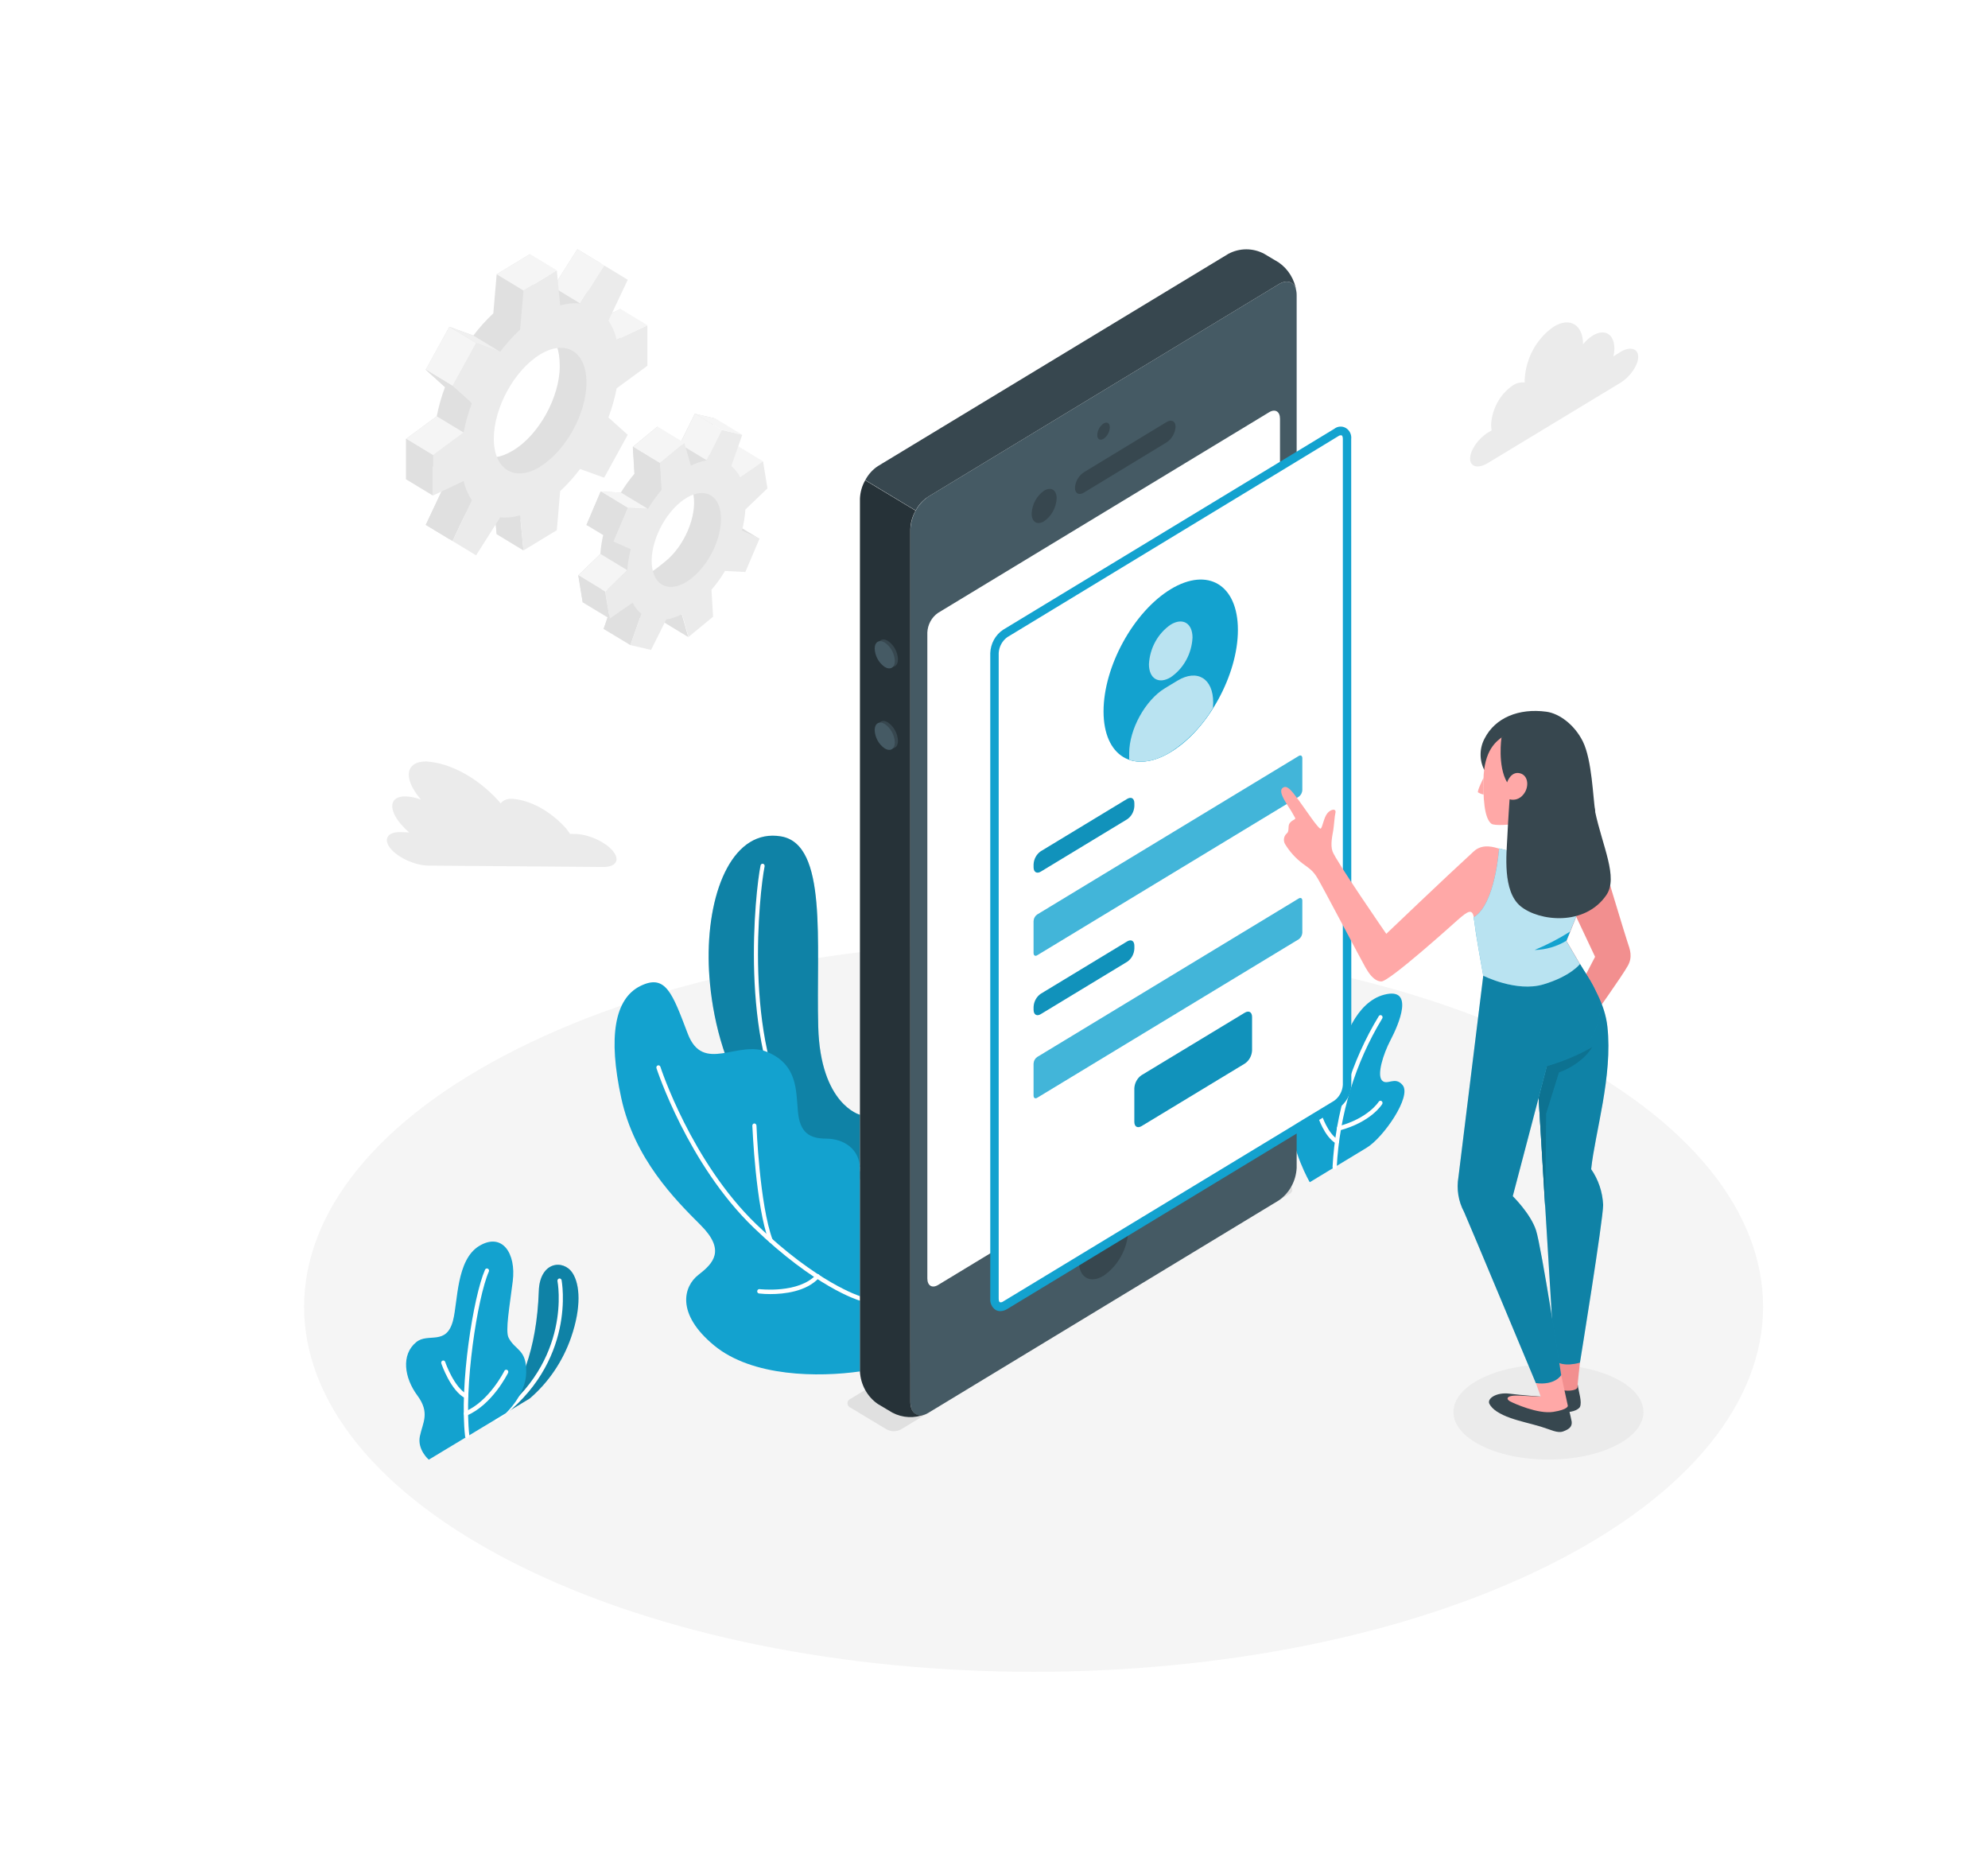 <svg width="1180" height="1098" viewBox="0 0 1180 1098" fill="none" xmlns="http://www.w3.org/2000/svg">
<g filter="url(#filter0_d_262_676)">
<path d="M307.314 924.682C476.42 1009.28 750.58 1009.3 919.686 924.682C1088.79 840.061 1088.77 702.914 919.686 618.319C750.605 533.723 476.42 533.723 307.314 618.319C138.209 702.914 138.234 840.086 307.314 924.682Z" fill="#F5F5F5"/>
<path d="M919.097 862.163C950.242 862.163 975.49 849.534 975.49 833.955C975.49 818.377 950.242 805.748 919.097 805.748C887.952 805.748 862.704 818.377 862.704 833.955C862.704 849.534 887.952 862.163 919.097 862.163Z" fill="#EBEBEB"/>
<path d="M294.48 838L314.431 825.918C325.57 816.376 334.049 803.854 338.971 789.674C345.131 771.848 344.272 758.298 339.854 751.498C334.431 743.126 320.37 744.594 319.805 762.214C318.627 796.938 308.983 821.024 294.48 838Z" fill="#13A2CF"/>
<path opacity="0.2" d="M294.48 838L314.431 825.918C325.57 816.376 334.049 803.854 338.971 789.674C345.131 771.848 344.272 758.298 339.854 751.498C334.431 743.126 320.37 744.594 319.805 762.214C318.627 796.938 308.983 821.024 294.48 838Z" fill="black"/>
<path d="M294.48 839.288C294.22 839.284 293.968 839.195 293.76 839.031C293.552 838.868 293.399 838.639 293.322 838.379C293.246 838.118 293.25 837.839 293.335 837.581C293.419 837.323 293.58 837.1 293.793 836.944C339.928 803.456 330.996 756.753 330.897 756.289C330.864 756.12 330.862 755.945 330.892 755.775C330.923 755.606 330.985 755.444 331.075 755.299C331.165 755.154 331.281 755.03 331.417 754.932C331.553 754.834 331.706 754.766 331.867 754.731C332.028 754.695 332.194 754.693 332.356 754.725C332.518 754.757 332.672 754.822 332.81 754.916C332.948 755.011 333.066 755.133 333.159 755.276C333.252 755.418 333.318 755.579 333.351 755.748C333.351 756.237 342.775 804.537 295.265 839.056C295.035 839.221 294.759 839.303 294.48 839.288Z" fill="white"/>
<path d="M254.504 862.24C254.504 862.24 247.56 856.315 249.228 848.278C250.897 840.241 255.388 834.471 247.707 824.115C240.026 813.76 237.891 799.952 247.069 792.482C254.063 786.686 264.983 794.878 268.909 779.602C271.805 768.422 270.823 743.667 284.394 735.424C297.965 727.18 306.48 739.597 304.345 756.392C302.48 771.41 299.83 785.862 301.891 789.88C305.867 797.608 312.664 796.552 312.345 810.669C312.075 823.806 300.222 834.677 300.222 834.677L254.504 862.24Z" fill="#13A2CF"/>
<path d="M277.302 849.643C277.002 849.64 276.713 849.524 276.488 849.316C276.263 849.108 276.116 848.822 276.075 848.51C272.566 817.984 280.983 765.279 287.854 749.617C287.912 749.443 288.005 749.285 288.126 749.152C288.247 749.019 288.394 748.915 288.557 748.846C288.72 748.778 288.894 748.747 289.069 748.756C289.245 748.764 289.416 748.812 289.572 748.896C289.718 748.965 289.85 749.064 289.96 749.188C290.069 749.312 290.153 749.457 290.208 749.615C290.263 749.774 290.287 749.942 290.279 750.111C290.271 750.279 290.231 750.444 290.161 750.596C283.363 766.052 275.241 818.912 278.603 848.098C278.637 848.436 278.543 848.774 278.341 849.039C278.138 849.305 277.844 849.476 277.523 849.514L277.302 849.643Z" fill="white"/>
<path d="M276.639 825.867C276.452 825.876 276.265 825.832 276.1 825.738C267.584 821.385 262.185 805.851 261.965 805.13C261.904 804.97 261.875 804.799 261.879 804.626C261.883 804.454 261.92 804.285 261.988 804.128C262.055 803.971 262.152 803.83 262.273 803.713C262.393 803.596 262.534 803.505 262.689 803.447C262.843 803.388 263.007 803.363 263.171 803.372C263.335 803.381 263.495 803.424 263.643 803.499C263.79 803.575 263.922 803.68 264.03 803.81C264.138 803.94 264.22 804.091 264.271 804.254C264.271 804.409 269.547 819.453 277.179 823.342C277.43 823.47 277.631 823.682 277.751 823.946C277.871 824.209 277.903 824.508 277.84 824.792C277.777 825.077 277.624 825.33 277.406 825.512C277.188 825.693 276.918 825.791 276.639 825.79V825.867Z" fill="white"/>
<path d="M276.492 836.171C276.246 836.171 276.006 836.092 275.804 835.945C275.603 835.797 275.449 835.589 275.363 835.347C275.241 835.032 275.242 834.68 275.366 834.366C275.491 834.053 275.728 833.803 276.026 833.672C290.357 827.644 299.29 809.741 299.388 809.535C299.538 809.231 299.796 809.002 300.107 808.898C300.418 808.794 300.755 808.824 301.044 808.981C301.334 809.138 301.552 809.41 301.651 809.736C301.75 810.062 301.722 810.416 301.572 810.72C301.179 811.493 292.124 829.679 277.032 836.068C276.864 836.152 276.678 836.187 276.492 836.171Z" fill="white"/>
<path d="M777.427 697.582C777.427 697.582 766.703 679.344 765.648 659.535C764.593 639.725 768.74 631.482 774.433 629.112C780.127 626.742 780.568 634.032 783.489 638.334C786.409 642.636 792.372 640.189 794.581 626.768C796.789 613.347 804.838 590.704 821.575 586.299C839.98 581.508 830.115 604.176 825.477 613.012C820.839 621.848 817.256 633.903 820.299 637.175C823.342 640.446 828.078 634.393 832.569 640.009C838.041 646.783 821.035 671.178 811.268 677.077L777.427 697.582Z" fill="#13A2CF"/>
<path d="M792.127 689.931C791.965 689.925 791.807 689.885 791.661 689.814C791.514 689.743 791.382 689.642 791.273 689.518C791.164 689.394 791.079 689.248 791.023 689.089C790.967 688.93 790.942 688.761 790.949 688.592C792.61 656.726 802.077 625.849 818.434 598.947C818.526 598.807 818.645 598.688 818.783 598.597C818.92 598.507 819.074 598.446 819.235 598.42C819.395 598.393 819.559 598.401 819.717 598.443C819.874 598.485 820.022 598.56 820.151 598.664C820.408 598.864 820.581 599.162 820.631 599.495C820.682 599.827 820.606 600.166 820.421 600.441C804.357 626.949 795.061 657.35 793.427 688.721C793.418 688.89 793.377 689.056 793.306 689.208C793.236 689.361 793.137 689.497 793.016 689.609C792.896 689.722 792.755 689.808 792.602 689.864C792.449 689.919 792.288 689.942 792.127 689.931Z" fill="white"/>
<path d="M793.525 674.707C793.32 674.705 793.118 674.652 792.937 674.552C786.065 670.56 782.262 658.71 782.114 658.221C782.06 658.06 782.037 657.89 782.046 657.72C782.055 657.55 782.096 657.383 782.167 657.23C782.238 657.076 782.337 656.939 782.458 656.826C782.58 656.713 782.721 656.627 782.875 656.572C783.184 656.466 783.521 656.494 783.811 656.648C784.1 656.803 784.32 657.072 784.421 657.396C784.421 657.396 788.102 668.808 794.237 672.286C794.515 672.458 794.719 672.737 794.806 673.063C794.893 673.389 794.856 673.739 794.703 674.037C794.592 674.259 794.421 674.441 794.212 674.56C794.002 674.68 793.763 674.731 793.525 674.707Z" fill="white"/>
<path d="M794.728 666.902C794.456 666.899 794.193 666.801 793.98 666.624C793.766 666.447 793.615 666.2 793.55 665.923C793.51 665.761 793.501 665.591 793.523 665.425C793.546 665.259 793.6 665.099 793.683 664.955C793.765 664.811 793.874 664.686 794.003 664.587C794.131 664.488 794.278 664.416 794.433 664.377C812.151 659.663 818.286 649.926 818.335 649.823C818.422 649.679 818.536 649.555 818.668 649.457C818.801 649.359 818.951 649.29 819.109 649.253C819.268 649.215 819.432 649.211 819.591 649.241C819.751 649.27 819.904 649.332 820.041 649.424C820.178 649.515 820.296 649.634 820.39 649.773C820.483 649.913 820.549 650.07 820.584 650.236C820.62 650.402 820.623 650.574 820.595 650.742C820.567 650.91 820.508 651.07 820.421 651.214C820.151 651.652 813.771 661.879 795.047 666.876L794.728 666.902Z" fill="white"/>
<path d="M510.432 657.551C510.432 657.551 486.898 651.523 485.671 605.258C484.371 555.335 491.438 497.066 463.585 492.352C435.732 487.638 420.272 523.264 420.616 564.867C420.935 601.291 434.922 680.374 510.334 695.882L510.432 657.551Z" fill="#13A2CF"/>
<path opacity="0.2" d="M510.432 657.551C510.432 657.551 486.898 651.523 485.671 605.258C484.371 555.335 491.438 497.066 463.585 492.352C435.732 487.638 420.272 523.264 420.616 564.867C420.935 601.291 434.922 680.374 510.334 695.882L510.432 657.551Z" fill="black"/>
<path d="M510.432 691.142H510.211C493.254 687.896 479.438 678.082 469.156 662.007C438.677 614.274 448.272 525.145 451.438 509.586C451.509 509.254 451.699 508.964 451.969 508.777C452.239 508.59 452.567 508.519 452.886 508.581C453.203 508.661 453.48 508.866 453.658 509.153C453.836 509.441 453.902 509.789 453.843 510.127C450.726 525.583 441.18 613.579 471.192 660.565C475.561 667.851 481.325 674.105 488.118 678.93C494.911 683.755 502.585 687.045 510.653 688.592C510.813 688.623 510.966 688.687 511.102 688.78C511.238 688.873 511.356 688.994 511.447 689.136C511.538 689.277 511.602 689.436 511.634 689.604C511.666 689.771 511.666 689.944 511.634 690.112C511.582 690.405 511.433 690.669 511.213 690.858C510.993 691.046 510.716 691.147 510.432 691.142Z" fill="white"/>
<path d="M510.432 809.87C486.113 813.322 446.628 813.27 423.83 794.414C401.033 775.558 405.793 759.329 414.554 752.554C423.315 745.779 430.922 738.051 415.855 723.007C400.787 707.963 376.591 683.8 368.738 647.556C360.885 611.312 364.763 588.643 380.174 581.095C395.119 573.78 399.07 585.423 408.223 609.431C417.376 633.44 437.965 612.857 455.585 620.354C473.205 627.85 472.493 642.688 473.597 655.439C474.702 668.19 480.518 671.719 490.506 671.719C500.493 671.719 510.432 677.747 510.432 689.751V809.87Z" fill="#13A2CF"/>
<path d="M510.432 767.778C510.327 767.803 510.218 767.803 510.113 767.778C509.058 767.469 483.904 759.792 447.266 724.475C408.247 686.866 389.842 630.452 389.646 629.885C389.552 629.56 389.581 629.21 389.728 628.907C389.874 628.605 390.126 628.374 390.431 628.262C390.737 628.155 391.071 628.179 391.36 628.328C391.65 628.478 391.871 628.741 391.977 629.061C392.149 629.627 410.382 685.423 448.935 722.569C485.058 757.423 510.506 765.228 510.776 765.305C510.93 765.352 511.075 765.431 511.2 765.537C511.326 765.643 511.43 765.774 511.508 765.922C511.585 766.071 511.634 766.233 511.652 766.402C511.669 766.57 511.655 766.74 511.61 766.902C511.53 767.162 511.372 767.388 511.16 767.546C510.948 767.704 510.692 767.786 510.432 767.778Z" fill="white"/>
<path d="M457.499 733.44C457.252 733.444 457.011 733.367 456.808 733.219C456.606 733.071 456.453 732.86 456.37 732.616C448.493 711.389 446.702 665.975 446.554 664.043C446.547 663.703 446.666 663.373 446.886 663.123C447.106 662.874 447.409 662.723 447.732 662.703C448.053 662.708 448.36 662.837 448.596 663.065C448.831 663.293 448.978 663.605 449.008 663.94C449.008 664.403 450.849 710.849 458.579 731.688C458.638 731.847 458.667 732.017 458.663 732.187C458.659 732.358 458.623 732.526 458.557 732.682C458.49 732.837 458.395 732.978 458.277 733.095C458.159 733.212 458.019 733.303 457.867 733.363C457.749 733.407 457.625 733.433 457.499 733.44Z" fill="white"/>
<path d="M457.303 763.966C455.04 763.984 452.779 763.864 450.53 763.605C450.369 763.585 450.213 763.531 450.072 763.448C449.93 763.364 449.806 763.252 449.705 763.118C449.605 762.984 449.531 762.831 449.487 762.667C449.443 762.503 449.431 762.331 449.45 762.162C449.469 761.993 449.52 761.83 449.6 761.681C449.679 761.533 449.786 761.402 449.914 761.297C450.041 761.192 450.187 761.114 450.344 761.068C450.5 761.022 450.663 761.009 450.824 761.029C451.045 761.029 473.892 763.759 484.371 752.554C484.48 752.418 484.614 752.308 484.766 752.23C484.918 752.151 485.083 752.106 485.252 752.098C485.421 752.09 485.59 752.119 485.747 752.183C485.905 752.246 486.049 752.343 486.169 752.468C486.29 752.592 486.384 752.742 486.447 752.907C486.51 753.071 486.54 753.248 486.534 753.425C486.529 753.603 486.489 753.777 486.416 753.937C486.344 754.098 486.24 754.241 486.113 754.357C478.53 762.574 465.303 763.966 457.303 763.966Z" fill="white"/>
<path d="M439.634 276.174L436.984 260.126L423.34 269.554C422.093 266.978 420.326 264.719 418.162 262.934L424.689 244.386L412.419 241.527L403.438 259.559C400.188 260.135 397.038 261.211 394.088 262.753L390.186 249.152L375.609 261.182L376.566 277.153C373.598 280.644 370.906 284.383 368.517 288.333L356.493 287.689L348.051 307.55L358.382 312.187C357.304 316.295 356.621 320.506 356.345 324.758L343.216 337.432L345.842 353.506L359.511 344.078C360.751 346.651 362.519 348.904 364.689 350.672L358.284 369.245L370.554 372.079L383.413 358.941C386.382 358.452 385.646 352.578 388.885 350.904L392.787 364.454L407.34 352.45L406.971 346.164C409.916 342.712 421.057 335.113 423.462 331.146L426.481 325.994L434.922 306.133L430.996 298.663L426.628 288.925L439.634 276.174ZM395.094 329.008C383.904 338.23 380.37 340.265 378.48 327.926C376.591 315.587 382.996 296.834 394.186 287.586C405.376 278.338 409.646 277.694 411.659 290.007C413.671 302.321 406.309 319.889 395.094 329.008Z" fill="#E0E0E0"/>
<path d="M412.517 241.527L428.444 251.161L419.462 269.142L403.536 259.508L412.517 241.527Z" fill="#F5F5F5"/>
<path d="M452.91 269.76L439.266 279.188L423.34 269.554L436.984 260.126L452.91 269.76Z" fill="#F5F5F5"/>
<path d="M450.726 315.69L440.395 311.079L424.468 301.445L434.8 306.056L450.726 315.69Z" fill="#E0E0E0"/>
<path d="M358.259 369.245L374.186 378.854L380.714 360.306L364.787 350.672L358.259 369.245Z" fill="#E0E0E0"/>
<path d="M408.566 374.088L392.665 364.454L388.763 350.904L404.689 360.538L408.566 374.088Z" fill="#E0E0E0"/>
<path d="M455.536 285.809L452.91 269.76L439.266 279.188C438.01 276.611 436.235 274.352 434.064 272.568L440.591 254.021L428.444 251.161L419.438 269.193C416.188 269.769 413.038 270.845 410.088 272.388L406.211 258.838L391.634 270.868L392.591 286.839C389.619 290.354 386.927 294.119 384.542 298.096L372.493 297.452L364.051 317.313L374.382 321.95C373.313 326.069 372.631 330.288 372.345 334.546L359.241 347.04L361.867 363.114L375.511 353.686C376.767 356.256 378.543 358.506 380.714 360.281L374.186 378.828L386.456 381.687L395.438 363.655C398.7 363.086 401.86 362 404.812 360.435L408.689 373.985L423.266 361.981L422.309 346.01C425.277 342.519 427.969 338.78 430.358 334.83L442.407 335.448L450.849 315.587L440.37 310.976C441.457 306.86 442.147 302.64 442.432 298.379L455.536 285.809ZM411.045 338.745C399.879 347.967 389.18 345.469 387.143 333.155C385.106 320.842 392.542 303.351 403.732 294.129C414.922 284.907 425.597 287.431 427.634 299.745C429.671 312.058 422.235 329.523 411.045 338.745Z" fill="#EBEBEB"/>
<path d="M406.211 258.786L390.284 249.152L375.707 261.182L391.634 270.816L406.211 258.786Z" fill="#F5F5F5"/>
<path d="M375.707 261.182L376.664 277.153L392.591 286.787L391.634 270.816L375.707 261.182Z" fill="#E0E0E0"/>
<path d="M384.542 297.967L368.615 288.333L356.591 287.715L372.493 297.349L384.542 297.967Z" fill="#F5F5F5"/>
<path d="M356.591 287.715L348.149 307.55L364.051 317.184L372.493 297.349L356.591 287.715Z" fill="#E0E0E0"/>
<path d="M372.345 334.392L356.444 324.758L343.315 337.432L359.217 347.066L372.345 334.392Z" fill="#F5F5F5"/>
<path d="M361.867 363.14L345.94 353.506L343.315 337.432L359.217 347.066L361.867 363.14Z" fill="#E0E0E0"/>
<path d="M428.444 251.161L412.517 241.527L424.689 244.386L440.591 254.021L428.444 251.161Z" fill="#F5F5F5"/>
<path d="M368.321 203.325V179.342L350.137 187.946C349.174 183.877 347.51 180.027 345.229 176.586L356.689 152.346L342.701 143.871L328.419 166.411C324.439 166.046 320.429 166.456 316.591 167.622L314.578 146.782L294.799 158.786L292.811 181.97C288.507 185.974 284.548 190.37 280.983 195.107L266.701 189.955L252.713 215.406L264.149 225.71C262.036 231.32 260.393 237.112 259.241 243.021L241.056 256.442V280.45L259.241 271.847C260.204 275.915 261.867 279.765 264.149 283.207L252.762 307.473L266.75 315.948L281.032 293.408C285.012 293.771 289.022 293.361 292.86 292.197L294.848 313.037L314.627 301.033L316.64 277.849C322.813 275.484 328.282 271.45 332.492 266.154L342.75 269.94L356.738 244.515L348.149 236.787C350.014 230.343 350.705 223.588 350.186 216.875L368.321 203.325ZM304.689 263.243C289.523 272.439 280.149 265.819 280.149 247.503C280.149 229.188 292.689 206.545 307.879 197.349C323.069 188.152 332.247 194.773 332.247 213.243C332.247 231.712 319.879 254.021 304.689 263.243Z" fill="#E0E0E0"/>
<path d="M358.603 153.479L342.701 143.871L328.419 166.411L344.321 176.045L358.603 153.479Z" fill="#F5F5F5"/>
<path d="M384.247 188.977L368.321 179.342L350.137 187.946L366.063 197.58L384.247 188.977Z" fill="#F5F5F5"/>
<path d="M310.701 322.671L294.799 313.037L292.811 292.197L308.713 301.831L310.701 322.671Z" fill="#E0E0E0"/>
<path d="M252.688 307.473L268.615 317.107L280.075 292.867L264.149 283.232L252.688 307.473Z" fill="#E0E0E0"/>
<path d="M384.247 213.088V189.105L366.063 197.632C365.11 193.559 363.446 189.708 361.155 186.272L372.615 162.032L358.628 153.531L344.345 176.097C340.365 175.719 336.353 176.13 332.517 177.307L330.505 156.416L310.725 168.42L308.713 191.604C304.415 195.615 300.457 200.011 296.885 204.742L282.603 199.59L268.615 225.041L280.075 235.345C277.951 240.95 276.308 246.743 275.167 252.655L256.983 266.076V290.085L275.167 281.481C276.12 285.554 277.784 289.405 280.075 292.841L268.615 317.081L282.603 325.556L296.885 303.016C300.865 303.381 304.875 302.971 308.713 301.805L310.725 322.645L330.505 310.641L332.492 287.457C336.797 283.453 340.755 279.057 344.321 274.319L358.603 279.471L372.591 254.046L361.131 243.742C363.254 238.137 364.897 232.344 366.039 226.432L384.247 213.088ZM320.615 273.006C305.425 282.202 293.106 274.732 293.106 256.339C293.106 237.946 305.376 215.561 320.615 206.339C335.854 197.117 348.1 204.613 348.1 223.006C348.1 241.398 335.781 263.655 320.615 272.877V273.006Z" fill="#EBEBEB"/>
<path d="M280.983 195.159L296.885 204.793L282.603 199.564L266.701 189.904L280.983 195.159Z" fill="#F0F0F0"/>
<path d="M266.699 189.93L252.707 215.39L268.629 225.031L282.62 199.572L266.699 189.93Z" fill="#F5F5F5"/>
<path d="M252.688 215.355L268.615 224.989L280.075 235.345L264.149 225.736L252.688 215.355Z" fill="#E0E0E0"/>
<path d="M259.241 243.047L275.167 252.681L256.983 266.102L241.056 256.468L259.241 243.047Z" fill="#F5F5F5"/>
<path d="M241.056 256.468L256.983 266.102V290.11L241.056 280.476V256.468Z" fill="#E0E0E0"/>
<path d="M330.505 156.416L314.578 146.782L294.799 158.786L310.701 168.42L330.505 156.416Z" fill="#F5F5F5"/>
<path d="M534.678 844.337L765.354 704.512C765.862 704.324 766.302 703.976 766.613 703.514C766.925 703.053 767.092 702.501 767.092 701.936C767.092 701.37 766.925 700.819 766.613 700.357C766.302 699.896 765.862 699.547 765.354 699.36L744.028 686.48C742.707 685.782 741.249 685.419 739.771 685.419C738.292 685.419 736.834 685.782 735.513 686.48L504.763 826.176C504.255 826.364 503.815 826.712 503.503 827.174C503.192 827.635 503.025 828.187 503.025 828.752C503.025 829.318 503.192 829.869 503.503 830.331C503.815 830.792 504.255 831.141 504.763 831.328L526.162 844.208C527.473 844.926 528.927 845.311 530.405 845.334C531.884 845.356 533.347 845.015 534.678 844.337Z" fill="#E0E0E0"/>
<path d="M759.022 164.659L551.021 290.729C547.929 292.847 545.356 295.7 543.51 299.056C541.664 302.413 540.597 306.179 540.395 310.049V828.005C540.395 835.115 545.156 838 551.021 834.445L759.022 708.376C762.118 706.262 764.695 703.41 766.541 700.053C768.388 696.695 769.452 692.927 769.648 689.056V171.099C769.648 163.989 764.912 161.104 759.022 164.659Z" fill="#455A64"/>
<path d="M551.021 290.729L759.022 164.659C764.274 161.465 768.617 163.449 769.501 168.987C769.01 165.505 767.823 162.171 766.017 159.205C764.211 156.239 761.827 153.709 759.022 151.779L750.384 146.627C747.091 144.873 743.451 143.96 739.758 143.96C736.066 143.96 732.425 144.873 729.132 146.627L521.107 272.594C517.974 274.656 515.39 277.519 513.598 280.914L543.512 298.946C545.304 295.578 547.889 292.748 551.021 290.729Z" fill="#37474F"/>
<path d="M510.432 809.87C510.633 813.74 511.7 817.506 513.547 820.862C515.393 824.219 517.966 827.072 521.058 829.19L529.72 834.342C532.719 835.916 536 836.808 539.349 836.959C542.698 837.11 546.04 836.517 549.156 835.218C544.248 837.227 540.346 834.265 540.346 827.902V310.049C540.469 306.162 541.542 302.374 543.463 299.049L513.549 281.017C511.655 284.317 510.583 288.064 510.432 291.914V809.87Z" fill="#263238"/>
<path d="M556.739 359.74L753.378 240.6C756.912 238.487 759.758 240.213 759.758 244.464V627.824C759.64 630.147 759.001 632.409 757.892 634.423C756.783 636.438 755.237 638.148 753.378 639.416L556.813 758.556C553.279 760.694 550.432 758.968 550.432 754.692V371.332C550.544 369.016 551.173 366.76 552.268 364.746C553.364 362.732 554.895 361.017 556.739 359.74Z" fill="white"/>
<path d="M655.022 247.323C653.936 248.071 653.033 249.076 652.385 250.257C651.738 251.438 651.363 252.763 651.292 254.124C651.292 256.7 652.96 257.653 655.022 256.391C656.111 255.647 657.017 254.643 657.666 253.461C658.314 252.279 658.686 250.952 658.752 249.59C658.752 247.091 657.083 246.087 655.022 247.323Z" fill="#37474F"/>
<path d="M655.022 717.314C650.732 720.26 647.163 724.225 644.605 728.889C642.047 733.552 640.571 738.783 640.298 744.156C640.298 754.022 646.899 758.041 655.022 753.095C659.31 750.147 662.878 746.182 665.436 741.519C667.994 736.856 669.47 731.626 669.746 726.253C669.795 716.387 663.169 712.368 655.022 717.314Z" fill="#37474F"/>
<path d="M619.709 287.2C617.552 288.702 615.762 290.716 614.483 293.079C613.204 295.442 612.472 298.087 612.347 300.801C612.347 305.798 615.684 307.833 619.709 305.335C621.888 303.846 623.702 301.838 625.003 299.475C626.303 297.111 627.054 294.459 627.193 291.733C627.193 286.736 623.856 284.701 619.709 287.2Z" fill="#37474F"/>
<path d="M638.04 285.499C638.04 288.848 640.494 290.11 643.365 288.333L692.445 258.529C693.966 257.532 695.24 256.173 696.166 254.561C697.091 252.95 697.641 251.132 697.77 249.255C697.77 245.932 695.316 244.67 692.445 246.447L643.365 276.252C641.848 277.246 640.575 278.601 639.65 280.208C638.725 281.814 638.173 283.627 638.04 285.499Z" fill="#37474F"/>
<path d="M527.021 376.329C528.763 377.52 530.212 379.125 531.253 381.013C532.293 382.902 532.895 385.022 533.009 387.2C533.009 391.218 530.334 392.841 527.021 390.832C525.285 389.637 523.842 388.031 522.806 386.142C521.77 384.254 521.171 382.137 521.058 379.961C521.058 375.969 523.733 374.346 527.021 376.329Z" fill="#37474F"/>
<path d="M527.021 424.706C528.763 425.897 530.212 427.502 531.253 429.391C532.293 431.279 532.895 433.399 533.009 435.577C533.009 439.57 530.334 441.193 527.021 439.209C525.285 438.014 523.842 436.408 522.806 434.52C521.77 432.631 521.171 430.514 521.058 428.339C521.058 424.32 523.733 422.697 527.021 424.706Z" fill="#37474F"/>
<path d="M525.156 377.308C526.897 378.499 528.347 380.104 529.388 381.992C530.428 383.881 531.03 386 531.144 388.179C531.144 392.172 528.469 393.794 525.156 391.811C523.415 390.62 521.965 389.015 520.925 387.127C519.884 385.238 519.282 383.119 519.168 380.94C519.193 376.922 521.868 375.376 525.156 377.308Z" fill="#455A64"/>
<path d="M525.156 425.66C526.901 426.853 528.352 428.462 529.393 430.355C530.433 432.249 531.033 434.373 531.144 436.556C531.144 440.549 528.469 442.172 525.156 440.162C523.41 438.976 521.958 437.373 520.917 435.483C519.876 433.593 519.277 431.472 519.168 429.292C519.193 425.299 521.868 423.676 525.156 425.66Z" fill="#455A64"/>
<path d="M799.562 256.597C799.562 252.321 796.716 250.595 793.182 252.733L769.648 266.978L596.617 371.873C594.758 373.14 593.211 374.851 592.102 376.866C590.994 378.88 590.354 381.141 590.236 383.465V766.722C590.236 770.998 593.083 772.724 596.617 770.586L769.722 665.666L793.182 651.446C795.041 650.178 796.587 648.468 797.696 646.453C798.805 644.438 799.444 642.177 799.562 639.854V256.597Z" fill="white"/>
<path d="M802.016 256.597C802.171 255.305 801.959 253.994 801.407 252.828C800.856 251.662 799.989 250.692 798.915 250.041C797.841 249.389 796.608 249.084 795.37 249.165C794.132 249.245 792.944 249.706 791.955 250.492L769.501 264.119L595.389 369.735C593.148 371.22 591.284 373.255 589.959 375.665C588.633 378.075 587.886 380.787 587.782 383.568V766.722C587.684 768.008 587.919 769.298 588.464 770.455C589.008 771.611 589.841 772.591 590.874 773.291C591.753 773.827 592.754 774.103 593.77 774.089C595.208 774.042 596.611 773.607 597.843 772.827L772.078 667.211L794.483 653.635C796.711 652.136 798.565 650.097 799.889 647.69C801.213 645.283 801.967 642.578 802.09 639.802L802.016 256.597ZM769.55 662.806L767.538 664.043L595.488 768.319C595.198 768.552 594.863 768.715 594.507 768.795C594.15 768.875 593.781 768.871 593.426 768.783C593.107 768.577 592.788 767.855 592.788 766.67V383.465C592.915 381.594 593.445 379.779 594.338 378.154C595.231 376.53 596.463 375.14 597.942 374.088L769.82 269.76L794.36 254.845C794.649 254.612 794.984 254.449 795.341 254.369C795.697 254.289 796.066 254.293 796.421 254.381C796.74 254.587 797.059 255.309 797.059 256.494V639.854C796.932 641.724 796.402 643.54 795.51 645.164C794.617 646.788 793.385 648.179 791.906 649.231L769.501 662.806H769.55Z" fill="#13A2CF"/>
<path d="M694.899 345.649C716.985 332.305 734.777 343.073 734.777 369.838C734.777 396.602 716.912 429.086 694.899 442.326C672.887 455.567 655.022 444.902 655.022 418.163C655.022 391.424 672.887 359.018 694.899 345.649Z" fill="#13A2CF"/>
<path d="M694.899 366.669C702.04 362.341 707.832 365.845 707.832 374.397C707.589 379.109 706.292 383.694 704.045 387.78C701.798 391.866 698.664 395.339 694.899 397.916C687.758 402.244 681.967 398.74 681.967 390.188C682.209 385.477 683.507 380.892 685.754 376.805C688.001 372.719 691.134 369.246 694.899 366.669Z" fill="#13A2CF"/>
<path d="M720.102 412.831C720.102 398.612 710.605 392.841 698.85 399.951L691.488 404.408C679.758 411.517 670.236 428.828 670.236 443.048V446.886C677.034 449.23 685.574 447.968 694.776 442.326C704.971 435.726 713.592 426.764 719.979 416.128L720.102 412.831Z" fill="#13A2CF"/>
<path opacity="0.7" d="M694.899 366.669C702.04 362.341 707.832 365.845 707.832 374.397C707.589 379.109 706.292 383.694 704.045 387.78C701.798 391.866 698.664 395.339 694.899 397.916C687.758 402.244 681.967 398.74 681.967 390.188C682.209 385.477 683.507 380.892 685.754 376.805C688.001 372.719 691.134 369.246 694.899 366.669Z" fill="white"/>
<path opacity="0.7" d="M720.102 412.831C720.102 398.612 710.605 392.841 698.85 399.951L691.488 404.408C679.758 411.517 670.236 428.828 670.236 443.048V446.886C677.034 449.23 685.574 447.968 694.776 442.326C704.971 435.726 713.592 426.764 719.979 416.128L720.102 412.831Z" fill="white"/>
<path d="M617.745 501.188L669.059 470.096C671.513 468.679 673.304 469.812 673.304 472.672V474.449C673.226 475.997 672.801 477.504 672.063 478.847C671.326 480.19 670.296 481.331 669.059 482.177L617.745 513.269C615.414 514.686 613.5 513.527 613.5 510.693V508.916C613.58 507.368 614.006 505.862 614.743 504.52C615.481 503.177 616.509 502.036 617.745 501.188Z" fill="#13A2CF"/>
<path opacity="0.1" d="M617.745 501.188L669.059 470.096C671.513 468.679 673.304 469.812 673.304 472.672V474.449C673.226 475.997 672.801 477.504 672.063 478.847C671.326 480.19 670.296 481.331 669.059 482.177L617.745 513.269C615.414 514.686 613.5 513.527 613.5 510.693V508.916C613.58 507.368 614.006 505.862 614.743 504.52C615.481 503.177 616.509 502.036 617.745 501.188Z" fill="black"/>
<path d="M615.635 538.72L770.875 444.645C772.028 443.923 772.985 444.49 772.985 445.933V464.944C772.942 465.715 772.729 466.466 772.363 467.136C771.997 467.806 771.487 468.379 770.875 468.808L615.635 562.883C614.457 563.604 613.5 563.012 613.5 561.595V542.584C613.542 541.81 613.757 541.056 614.128 540.385C614.499 539.714 615.015 539.143 615.635 538.72Z" fill="#13A2CF"/>
<path opacity="0.2" d="M615.635 538.72L770.875 444.645C772.028 443.923 772.985 444.49 772.985 445.933V464.944C772.942 465.715 772.729 466.466 772.363 467.136C771.997 467.806 771.487 468.379 770.875 468.808L615.635 562.883C614.457 563.604 613.5 563.012 613.5 561.595V542.584C613.542 541.81 613.757 541.056 614.128 540.385C614.499 539.714 615.015 539.143 615.635 538.72Z" fill="white"/>
<path d="M617.745 585.758L669.059 554.666C671.513 553.249 673.304 554.408 673.304 557.242V559.019C673.228 560.568 672.804 562.075 672.066 563.419C671.328 564.762 670.297 565.902 669.059 566.747L617.745 597.839C615.414 599.282 613.5 598.123 613.5 595.263V593.486C613.583 591.939 614.011 590.435 614.748 589.093C615.485 587.751 616.512 586.609 617.745 585.758Z" fill="#13A2CF"/>
<path opacity="0.1" d="M617.745 585.758L669.059 554.666C671.513 553.249 673.304 554.408 673.304 557.242V559.019C673.228 560.568 672.804 562.075 672.066 563.419C671.328 564.762 670.297 565.902 669.059 566.747L617.745 597.839C615.414 599.282 613.5 598.123 613.5 595.263V593.486C613.583 591.939 614.011 590.435 614.748 589.093C615.485 587.751 616.512 586.609 617.745 585.758Z" fill="black"/>
<path d="M615.635 623.29L770.875 529.215C772.028 528.494 772.985 529.086 772.985 530.503V549.514C772.942 550.285 772.729 551.036 772.363 551.706C771.997 552.377 771.487 552.949 770.875 553.378L615.635 647.453C614.457 648.174 613.5 647.608 613.5 646.165V627.154C613.542 626.379 613.757 625.626 614.128 624.955C614.499 624.284 615.015 623.713 615.635 623.29Z" fill="#13A2CF"/>
<path opacity="0.2" d="M615.635 623.29L770.875 529.215C772.028 528.494 772.985 529.086 772.985 530.503V549.514C772.942 550.285 772.729 551.036 772.363 551.706C771.997 552.377 771.487 552.949 770.875 553.378L615.635 647.453C614.457 648.174 613.5 647.608 613.5 646.165V627.154C613.542 626.379 613.757 625.626 614.128 624.955C614.499 624.284 615.015 623.713 615.635 623.29Z" fill="white"/>
<path d="M677.549 634.084L738.899 596.963C741.353 595.521 743.169 596.68 743.169 599.539V619.426C743.089 620.977 742.66 622.485 741.918 623.828C741.176 625.171 740.142 626.311 738.899 627.154L677.549 664.3C675.095 665.717 673.304 664.558 673.304 661.724V641.812C673.389 640.265 673.818 638.762 674.555 637.42C675.292 636.078 676.317 634.936 677.549 634.084Z" fill="#13A2CF"/>
<path opacity="0.1" d="M677.549 634.084L738.899 596.963C741.353 595.521 743.169 596.68 743.169 599.539V619.426C743.089 620.977 742.66 622.485 741.918 623.828C741.176 625.171 740.142 626.311 738.899 627.154L677.549 664.3C675.095 665.717 673.304 664.558 673.304 661.724V641.812C673.389 640.265 673.818 638.762 674.555 637.42C675.292 636.078 676.317 634.936 677.549 634.084Z" fill="black"/>
<path d="M822.826 550.158C822.826 550.158 792.691 506.52 790.924 501.214C789.525 497.298 790.924 491.476 791.366 488.771C791.808 486.067 792.2 480.039 792.642 478.467C793.378 475.531 789.771 476.123 787.734 478.802C785.697 481.481 785.01 486.839 783.955 487.715C782.9 488.591 774.875 476.304 770.679 470.636C766.482 464.969 763.857 461.517 761.28 463.63C759.439 465.149 760.814 468.447 763.857 473.29C765.634 475.897 767.272 478.606 768.765 481.404C769.231 482.46 766.728 482.538 765.378 484.727C764.323 486.427 765.378 489.184 763.906 490.497C763 491.221 762.379 492.27 762.161 493.443C761.944 494.616 762.146 495.833 762.728 496.86C765.459 501.363 768.982 505.28 773.108 508.401C777.624 511.672 779.439 512.831 782.114 517.288C784.789 521.744 808.789 567.262 810.409 569.993C812.029 572.723 815.145 578.287 819.881 578.442C824.618 578.597 863.391 543.563 865.379 541.811C871.759 536.221 873.796 535.423 874.876 540.446C875.248 542.232 875.527 544.038 875.71 545.856C876.471 552.244 880.618 575.067 880.618 575.067C880.618 575.067 900.25 585.037 916.373 580.219C932.495 575.402 937.943 568.215 937.943 568.215L929.87 554.408C932.054 548.715 942.14 525.634 945.404 509.482L894.851 500.904C893.82 500.673 892.152 500.235 889.943 499.642C887.17 498.869 880.127 496.319 874.802 501.214C857.428 517.107 822.875 550.158 822.875 550.158" fill="#FFA8A7"/>
<path d="M923.048 817.907L913.992 831.122C918.108 833.139 922.604 834.152 927.146 834.084C935.268 834.393 937.502 831.508 937.796 830.942C939.17 827.85 937.035 822.286 936.446 817.495L923.048 817.907Z" fill="#37474F"/>
<path d="M914.508 824.785C914.508 824.785 903.514 824.038 895.931 823.059C888.348 822.08 882.336 825.944 884.103 829.216C885.869 832.487 890.066 835.218 896.593 837.51C902.164 839.494 908.863 840.911 914.655 842.662C920.446 844.414 924.471 846.707 927.833 845.47C931.588 844.105 933.207 842.534 932.888 839.648C932.069 835.545 931.053 831.486 929.845 827.49L914.508 824.785Z" fill="#37474F"/>
<path d="M937.796 804.64C937.796 804.64 936.422 816.645 936.324 819.221C936.226 821.797 925.158 822.621 923.048 817.907L922.704 803.224L937.796 804.64Z" fill="#F28F8F"/>
<path d="M926.655 812.008L930.606 830.246C930.606 830.246 930.974 832.461 921.943 833.878C912.913 835.295 898.728 828.907 896.299 827.619C893.87 826.331 893.6 823.729 902.483 824.244C911.367 824.759 914.508 824.785 914.508 824.785L911.612 816.722L926.655 812.008Z" fill="#FFA8A7"/>
<path d="M945.256 509.328L951.514 507.499C951.514 507.499 964.594 550.956 966.042 555.155C967.49 559.354 969.134 563.785 966.312 568.962C962.95 575.119 945.256 599.874 945.256 599.874L934.017 588.334L946.778 563.81L935.489 539.854L945.256 509.328Z" fill="#F28F8F"/>
<path d="M880.986 452.888C879.519 449.997 878.774 446.763 878.822 443.488C878.869 440.212 879.706 437.003 881.256 434.16C887.489 422.027 901.379 416.128 917.919 418.369C925.575 419.426 934.606 426.097 939.538 436.067C944.986 447.118 945.502 469.374 946.9 477.798L880.986 452.888Z" fill="#37474F"/>
<path d="M880.544 457.653C880.544 457.653 876.618 465.51 877.305 466.232C878.323 466.856 879.435 467.291 880.593 467.52L880.544 457.653Z" fill="#FFA8A7"/>
<path d="M892.471 432.821C888.201 435.732 880.839 441.09 880.52 458.735C880.176 476.767 882.63 482.718 885.182 484.804C886.9 486.221 896.986 485.5 901.305 484.444C905.624 483.388 918.066 476.922 922.557 467.107C927.833 455.567 926.753 438.771 918.925 433.619C914.94 431.146 910.423 429.775 905.796 429.636C901.169 429.496 896.584 430.592 892.471 432.821Z" fill="#FFA8A7"/>
<path d="M937.796 568.112C945.354 580.477 952.52 591.296 954.091 605.258C957.33 634.599 946.729 668.138 944.446 689.854C948.738 696.031 951.213 703.392 951.563 711.029C951.563 720.019 937.796 804.641 937.796 804.641C937.796 804.641 927.784 807.835 922.704 803.224L913.256 647.556L918.164 628.597L937.796 568.112Z" fill="#13A2CF"/>
<path opacity="0.2" d="M937.796 568.112C945.354 580.477 952.52 591.296 954.091 605.258C957.33 634.599 946.729 668.138 944.446 689.854C948.738 696.031 951.213 703.392 951.563 711.029C951.563 720.019 937.796 804.641 937.796 804.641C937.796 804.641 927.784 807.835 922.704 803.224L913.256 647.556L918.164 628.597L937.796 568.112Z" fill="black"/>
<path d="M913.256 647.556L918.164 628.597C927.561 626 936.625 622.22 945.158 617.34C945.158 617.34 940.054 627.103 925.379 632.461L917.796 656.804L917.158 712.574L913.256 647.556Z" fill="#13A2CF"/>
<path opacity="0.3" d="M913.256 647.556L918.164 628.597C927.561 626 936.625 622.22 945.158 617.34C945.158 617.34 940.054 627.103 925.379 632.461L917.796 656.804L917.158 712.574L913.256 647.556Z" fill="black"/>
<path d="M937.796 568.112C941.845 575.068 951.514 586.917 949.453 598.329C946.999 612.136 939.882 621.848 918.238 628.597L897.919 705.877C897.919 705.877 908.495 716.181 911.735 726.15C914.974 736.119 926.655 812.059 926.655 812.059C926.655 812.059 923.023 818.268 911.612 816.774C911.612 816.774 871.833 721.462 869.035 715.253C865.64 708.966 864.45 701.629 865.673 694.517C866.925 684.522 880.397 575.119 880.397 575.119L937.796 568.112Z" fill="#13A2CF"/>
<path opacity="0.2" d="M937.796 568.112C941.845 575.068 951.514 586.917 949.453 598.329C946.999 612.136 939.882 621.848 918.238 628.597L897.919 705.877C897.919 705.877 908.495 716.181 911.735 726.15C914.974 736.119 926.655 812.059 926.655 812.059C926.655 812.059 923.023 818.268 911.612 816.774C911.612 816.774 871.833 721.462 869.035 715.253C865.64 708.966 864.45 701.629 865.673 694.517C866.925 684.522 880.397 575.119 880.397 575.119L937.796 568.112Z" fill="black"/>
<path d="M945.256 509.328L894.704 500.75C893.673 500.518 892.005 500.08 889.796 499.488C889.796 499.488 887.636 532.77 874.655 540.395C874.974 541.992 875.244 543.769 875.489 545.804C876.25 552.193 880.397 575.016 880.397 575.016C880.397 575.016 900.029 584.985 916.152 580.168C932.275 575.351 937.723 568.164 937.723 568.164L929.649 554.356C931.907 548.612 942.066 525.531 945.256 509.328Z" fill="#13A2CF"/>
<path opacity="0.7" d="M945.256 509.328L894.704 500.75C893.673 500.518 892.005 500.08 889.796 499.488C889.796 499.488 887.636 532.77 874.655 540.395C874.974 541.992 875.244 543.769 875.489 545.804C876.25 552.193 880.397 575.016 880.397 575.016C880.397 575.016 900.029 584.985 916.152 580.168C932.275 575.351 937.723 568.164 937.723 568.164L929.649 554.356C931.907 548.612 942.066 525.531 945.256 509.328Z" fill="white"/>
<path d="M931.931 548.87C925.217 553.101 918.183 556.746 910.9 559.766C917.511 559.628 923.982 557.75 929.722 554.305L931.931 548.87Z" fill="#13A2CF"/>
<path d="M891.219 433.697C891.219 433.697 888.765 450.441 894.557 460.281C894.557 460.281 896.716 453.609 902.09 454.871C907.465 456.134 907.759 463.578 903.98 467.751C903.019 468.922 901.764 469.785 900.358 470.24C898.951 470.696 897.451 470.726 896.029 470.327C896.029 470.327 895.17 482.435 894.704 492.584C894.238 502.733 891.685 524.861 902.557 533.8C913.428 542.739 940.716 545.881 953.502 527.128C960.618 516.695 951.17 498.251 946.778 477.566C942.729 458.555 940.446 430.374 921.232 425.84C902.017 421.306 891.219 433.697 891.219 433.697Z" fill="#37474F"/>
<path d="M961.723 204.922L957.673 207.498C958.013 205.986 958.203 204.44 958.238 202.887C958.238 194.257 952.471 190.78 945.354 195.159C943.189 196.53 941.256 198.272 939.637 200.311C939.637 188.719 931.882 184.005 922.311 189.801C917.268 193.253 913.071 197.905 910.061 203.379C907.051 208.853 905.312 214.994 904.986 221.305C904.986 221.898 904.986 222.465 904.986 223.031C902.521 222.706 900.025 223.308 897.943 224.732C894.193 227.297 891.072 230.754 888.834 234.822C886.595 238.891 885.302 243.456 885.06 248.147C885.058 249.238 885.165 250.326 885.379 251.393L883.219 252.707C877.354 256.262 872.593 263.191 872.593 268.163C872.593 273.135 877.354 274.32 883.219 270.739L961.747 223.212C967.612 219.657 972.373 212.727 972.373 207.756C972.373 202.784 967.588 201.341 961.723 204.922Z" fill="#EBEBEB"/>
<path d="M237.418 489.816L242.876 489.993C241.213 488.57 239.633 487.014 238.162 485.349C230.14 475.975 231.269 468.464 240.723 468.614C243.636 468.702 246.717 469.343 249.838 470.51C239.061 457.917 240.544 447.776 253.172 447.877C260.196 448.363 267.696 450.7 275.061 454.697C282.427 458.695 289.451 464.241 295.565 470.886C296.116 471.529 296.643 472.145 297.17 472.761C298.732 470.811 301.179 469.85 304.078 470.048C309.299 470.407 314.873 472.143 320.349 475.113C325.824 478.084 331.047 482.206 335.591 487.145C336.606 488.329 337.537 489.58 338.368 490.878L341.222 490.907C348.964 490.972 359.007 495.418 363.629 500.818C368.251 506.219 365.751 510.588 357.986 510.495L254.403 509.7C246.662 509.635 236.619 505.189 231.997 499.788C227.375 494.387 229.653 489.723 237.418 489.816Z" fill="#EBEBEB"/>
</g>
<defs>
<filter id="filter0_d_262_676" x="-4" y="-78" width="1235" height="1296" filterUnits="userSpaceOnUse" color-interpolation-filters="sRGB">
<feFlood flood-opacity="0" result="BackgroundImageFix"/>
<feColorMatrix in="SourceAlpha" type="matrix" values="0 0 0 0 0 0 0 0 0 0 0 0 0 0 0 0 0 0 127 0" result="hardAlpha"/>
<feOffset dy="4"/>
<feGaussianBlur stdDeviation="2"/>
<feComposite in2="hardAlpha" operator="out"/>
<feColorMatrix type="matrix" values="0 0 0 0 0 0 0 0 0 0 0 0 0 0 0 0 0 0 0.25 0"/>
<feBlend mode="normal" in2="BackgroundImageFix" result="effect1_dropShadow_262_676"/>
<feBlend mode="normal" in="SourceGraphic" in2="effect1_dropShadow_262_676" result="shape"/>
</filter>
</defs>
</svg>
